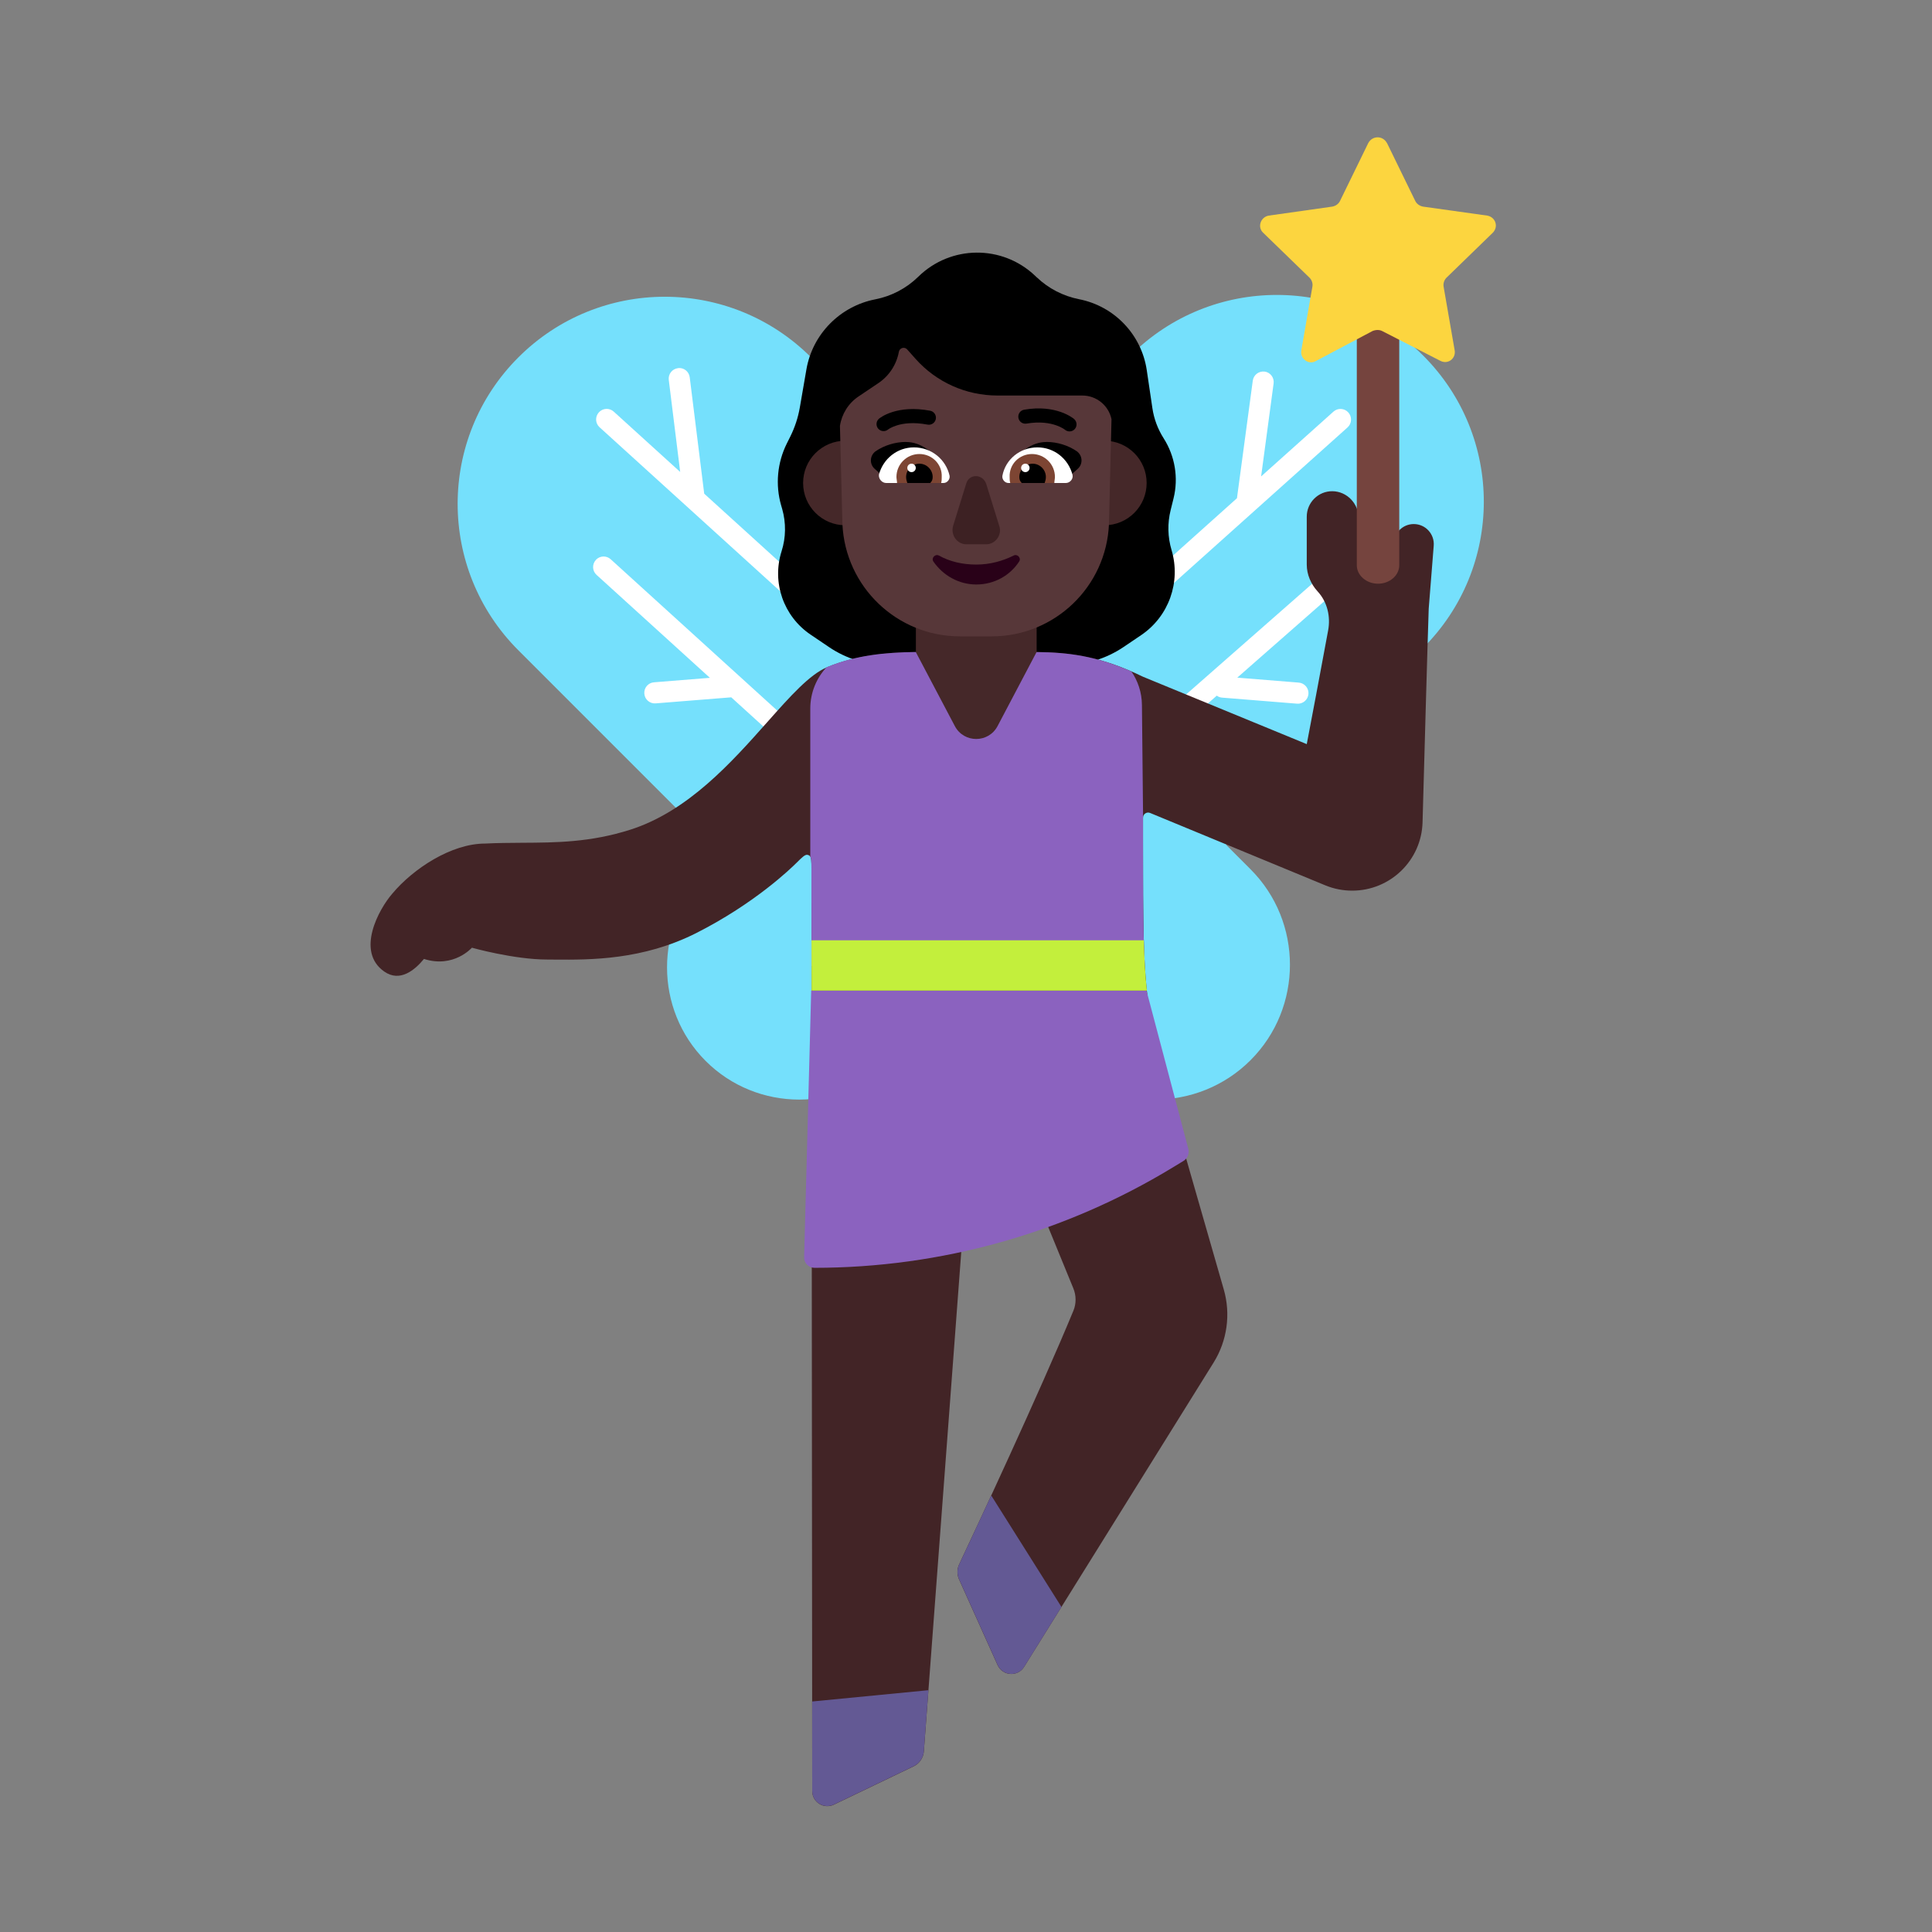 <svg enable-background="new 0 0 128 128" viewBox="0 0 128 128" xmlns="http://www.w3.org/2000/svg"><rect x="0" y="0" width="128" height="128" fill="#808080" stroke="none"/><g transform="scale(4)"><path d="m18.723 5.89c1.34-1.34 3.51-1.34 4.85 0s1.34 3.51-.01 4.85l-3.254 3.254.404.404c.87.87.87 2.292 0 3.162-.87.87-2.292.87-3.162 0l-1.375-1.375-1.388 1.388c-.853.853-2.247.853-3.1 0s-.853-2.247 0-3.1l.3-.3c-.011-.011-.022-.022-.033-.033l-3.37-3.37c-1.34-1.34-1.34-3.51 0-4.85s3.51-1.34 4.85 0l2.625 2.625z" fill="#75e0fc"/><path d="m11.229 6.098c-.096.012-.164.099-.152.195l.189 1.524-1.1-.999c-.071-.065-.182-.06-.247.012-.065.072-.06.182.012.247l4.362 3.96c.071.065.182.06.247-.012.065-.072.06-.182-.012-.247l-2.864-2.601-.24-1.928c-.012-.096-.099-.164-.195-.152zm9.716.056c.096.013.163.101.15.197l-.207 1.54 1.198-1.073c.072-.065.183-.058.247.014s.058.183-.013.247l-4.33 3.88c-.072.065-.183.058-.247-.013-.064-.072-.058-.183.014-.247l2.731-2.447.262-1.947c.013-.096.101-.163.197-.15zm-11.077 3.121c.065-.072.176-.077.247-.012l3.456 3.14c.071.065.077.176.012.247-.065.071-.176.077-.247.012l-1.224-1.112c-.001 0-.002 0-.002 0l-1.25.1c-.096.008-.181-.064-.188-.161-.008-.096.064-.181.161-.188l.925-.074-1.877-1.705c-.072-.065-.077-.176-.012-.247zm12.52.285c.073-.064.08-.174.016-.247-.064-.073-.174-.08-.247-.016l-3.45 3.03c-.073.064-.08.174-.016.247.064.073.174.08.247.016l1.216-1.068c.025.019.056.031.089.033l1.24.1c.096.008.181-.064.189-.16.008-.096-.064-.181-.16-.189l-1.019-.082z" fill="#fff"/><path d="m17.172 4.594-.026-.025c-.544-.519-1.401-.512-1.937.015-.195.191-.444.322-.712.374-.581.113-1.039.575-1.14 1.159l-.109.63c-.029.168-.082.33-.158.483l-.058.116c-.158.318-.192.683-.094 1.024l.017.058c.066.231.063.476-.01.704-.163.515.032 1.075.479 1.378l.309.209c.284.192.62.295.963.295h2.94c.348 0 .688-.104.976-.299l.29-.196c.457-.309.66-.879.503-1.407-.065-.216-.07-.446-.015-.665l.047-.19c.085-.341.025-.701-.163-.997-.097-.152-.161-.323-.187-.501l-.093-.628c-.087-.589-.536-1.06-1.121-1.175-.263-.052-.506-.177-.7-.362z"/><path d="m23.084 9.012c0-.183.149-.332.332-.332.194 0 .346.165.331.358l-.083 1.044c-.022.647-.07 2.374-.102 3.537-.017.631-.534 1.133-1.166 1.133-.153 0-.304-.03-.445-.088l-2.902-1.199c-.056-.023-.117.018-.117.079v.342c0 1.407 0 2.111.098 2.805.098.694.292 1.371.681 2.723l.559 1.945c.117.408.056.847-.168 1.208l-3.139 5.041c-.106.17-.358.153-.44-.029l-.638-1.419c-.036-.08-.036-.171.002-.25.262-.557 1.335-2.852 1.891-4.198.05-.12.049-.255-.001-.375l-1.205-2.941c-.1-.244-.461-.187-.481.076l-.789 10.536c-.008.107-.073.202-.169.248l-1.322.635c-.166.08-.358-.041-.358-.225l-.013-15.27c-0-.134-0-.202-.035-.225-.009-.006-.019-.01-.03-.012-.042-.008-.089.04-.184.134s-.689.67-1.656 1.16c-.89.451-1.769.445-2.332.441-.049-0-.096-.001-.14-.001-.55 0-1.247-.196-1.247-.196s-.301.344-.794.186c-.151.184-.398.392-.659.208-.473-.332-.089-1.034.137-1.292.343-.409.973-.827 1.535-.827.206-.011.407-.011.609-.013.567-.003 1.136-.006 1.8-.218.954-.306 1.677-1.119 2.264-1.78.38-.428.703-.792.996-.912.51-.21 1.036-.249 1.586-.249h1.82c.62 0 1.132.074 1.824.41l2.71 1.115c.05-.25.248-1.314.354-1.883.043-.232-.014-.472-.173-.645-.112-.122-.181-.28-.181-.446l0-.794c0-.234.192-.424.426-.421.241.003.434.207.433.448-.001.287.002.539.005.774.002.158.131.283.288.283.16 0 .289-.129.289-.289z" fill="#422426"/><path d="m15.378 27.995-.076 1.011c-.008.107-.073.202-.169.248l-1.322.635c-.166.08-.358-.041-.358-.225l-.001-1.482zm2.203-1.379-.617.991c-.106.17-.358.153-.44-.029l-.638-1.419c-.036-.08-.036-.171.002-.25.093-.199.29-.619.53-1.139z" fill="#635994"/><path d="m17.17 10v2.986l-2 .014v-3z" fill="#452829"/><path d="m18.99 16.41.692 2.618c.021.078-.013.161-.082.202l-.176.107c-1.788 1.087-3.841 1.662-5.934 1.662-.096 0-.174-.08-.171-.176l.117-4.414z" fill="#8b62bf"/><path d="m17.169 10.8c.535.004.994.07 1.57.321.109.158.173.349.175.555l.019 1.854c-.001.004-.001.009-.001.014v.342c0 .906 0 1.521.026 2.029l.001.085h-5.518l-.001-1.605c-0-.108-0-.173-.019-.207v-2.453c0-.263.102-.502.267-.681.004-.002.009-.004.013-.006.473-.195.96-.243 1.467-.249l.647 1.227c.15.285.558.285.708-0z" fill="#8b62bf"/><path d="m13.442 16.408-.001-.834h5.504c.009.313.024.58.051.834z" fill="#c3ef3c"/><path d="m14.702 8c0 .387-.313.7-.7.7s-.7-.313-.7-.7.313-.7.7-.7.7.313.7.7zm4.29 0c0 .387-.313.7-.7.7s-.7-.313-.7-.7.313-.7.7-.7.7.313.7.7z" fill="#452829"/><path d="m18.41 6.943c-.047-.224-.246-.392-.484-.392h-1.407c-.518 0-1.011-.221-1.355-.608l-.138-.155c-.044-.05-.126-.027-.138.039-.039.212-.161.399-.34.519l-.33.222c-.167.112-.277.291-.306.487l.041 1.624c.047 1.041.904 1.861 1.946 1.861h.528c1.041 0 1.897-.821 1.941-1.861z" fill="#573739"/><path d="m22.473 5.333v4.03c0 .167.159.305.352.305s.351-.138.351-.305v-4.03z" fill="#75443e"/><path d="m22.973 2.369.469.961c.023.046.069.08.126.092l1.064.149c.137.023.195.183.091.286l-.766.744c-.034.034-.057.092-.046.149l.183 1.053c.023.137-.114.24-.24.172l-.961-.492c-.046-.023-.103-.023-.16 0l-.95.503c-.114.057-.252-.046-.229-.183l.183-1.053c.011-.057-.011-.114-.046-.149l-.767-.744c-.103-.092-.046-.263.091-.286l1.053-.149c.057-.011.103-.046.126-.092l.469-.961c.069-.126.24-.126.309 0z" fill="#fcd53f"/><path d="m15.007 7.321c.25 0 .45.171.578.364-.095.029-.187.055-.278.081-.203.059-.401.116-.608.19l-.214-.193c-.086-.079-.079-.214.014-.286.143-.1.329-.157.507-.157zm2.325 0c-.25 0-.45.171-.578.364.095.029.187.055.277.081.203.059.401.116.608.19l.214-.193c.086-.079.079-.214-.014-.286-.143-.1-.328-.157-.507-.157z"/><path d="m17.789 6.939-.001-.001-.001-.001-.004-.003c-.003-.002-.007-.006-.012-.009-.01-.008-.025-.017-.043-.028-.037-.022-.09-.05-.16-.074-.14-.048-.342-.083-.605-.037-.064.011-.106.071-.095.135s.071.106.135.095c.222-.038.385-.008.489.028.053.018.091.038.116.053.012.007.021.013.026.017l.005.004c.049.041.122.036.164-.013.042-.049.036-.123-.013-.165-.127.148 0 0 0 0zm-3.229-.005.001-.001.001-.001.004-.003c.003-.002.007-.006.013-.009.01-.007.025-.017.044-.028.037-.021.091-.047.162-.069.142-.044.349-.072.622-.02.063.012.105.073.093.137-.012.063-.073.105-.137.093-.235-.045-.403-.02-.509.013-.053.017-.092.035-.116.049-.012.007-.02.012-.025.016l-.004.003c-0.0 0-0.0 0 0 0-.049.041-.122.034-.164-.015-.041-.049-.035-.123.014-.164z"/><path d="m14.558 7.86c.07-.26.3-.45.58-.45.29 0 .53.2.59.47.01.06-.04.12-.1.12h-.95c-.07 0-.13-.07-.12-.14zm3.205 0c-.07-.26-.3-.45-.58-.45-.29 0-.53.2-.58.47-.01.06.04.12.1.12h.95c.07 0 .13-.07.11-.14z" fill="#fff"/><path d="m14.848 7.9c0-.21.17-.38.38-.38s.38.17.37.38v0c0 .03 0 .07-.01.1h-.73c0-.015-.003-.033-.005-.05s-.005-.035-.005-.05zm2.625 0c0-.21-.17-.38-.38-.38s-.38.17-.37.38c0 .03 0 .07.01.1h.73c0-.015.003-.033.005-.05s.005-.035.005-.05z" fill="#7d4533"/><path d="m15.228 7.68c.12 0 .22.1.22.22 0 .04-.01.07-.04.1h-.38v-0c-.01-.03-.02-.06-.02-.1 0-.12.1-.22.22-.22zm1.875 0c-.12 0-.22.1-.22.22 0 .04.01.07.04.1h.38c.01-.03.02-.06.02-.1 0-.12-.1-.22-.22-.22z"/><path d="m15.168 7.75c0 .039-.031.07-.07.07s-.07-.031-.07-.07.031-.07.07-.07.07.031.07.07zm1.885 0c0 .039-.031.07-.07.07s-.07-.031-.07-.07.031-.07.07-.07.07.031.07.07z" fill="#fff"/><path d="m16.005 8.005-.22.71c-.04.15.07.3.22.3h.33c.15 0 .26-.15.22-.29l-.22-.71c-.06-.17-.28-.17-.33-.01z" fill="#3d2123"/><path d="m16.17 9.351c-.23 0-.44-.05-.62-.15-.06-.03-.13.04-.09.1.16.23.42.38.71.38.3 0 .56-.15.71-.38.04-.06-.03-.13-.09-.1-.18.09-.39.15-.62.15z" fill="#290118"/></g></svg>